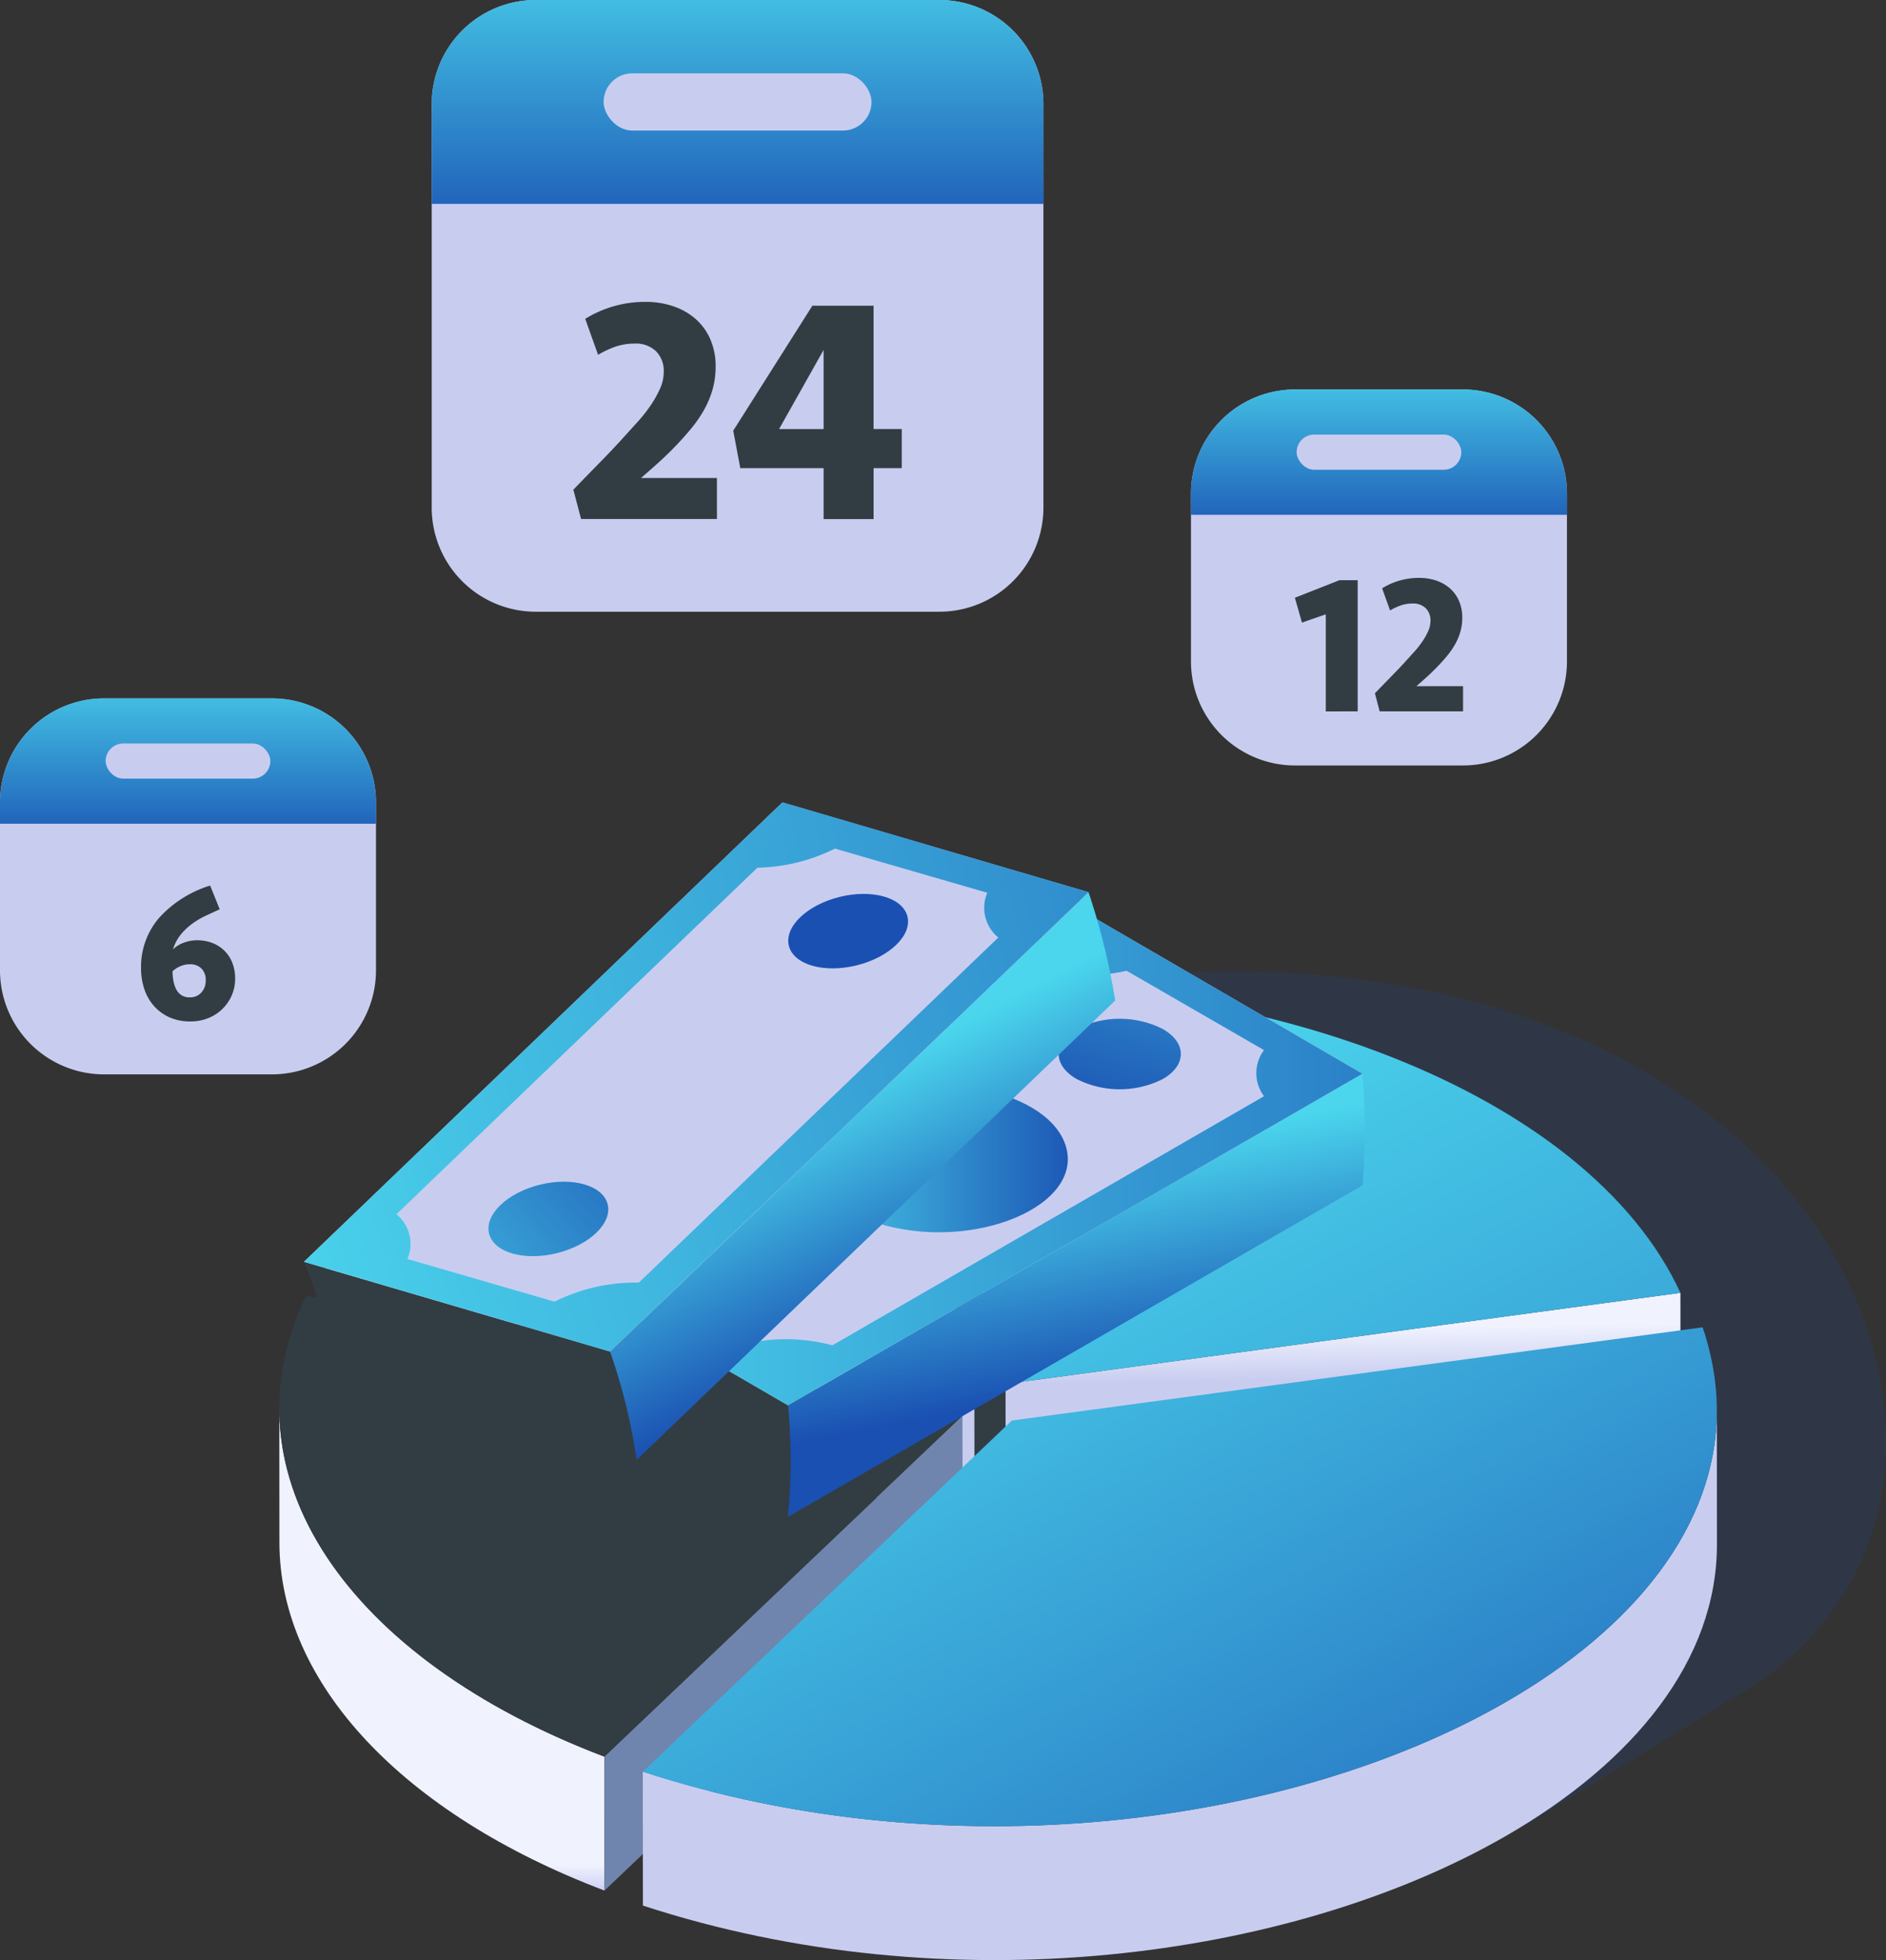 <svg xmlns="http://www.w3.org/2000/svg" xmlns:xlink="http://www.w3.org/1999/xlink" width="104" height="108.084" viewBox="0 0 104 108.084">
  <rect x="0" y="0" width="104" height="108.084" fill="#333333" stroke="none"/>
  <defs>
    <linearGradient id="linear-gradient" x1="0.5" y1="-0.289" x2="0.5" y2="1.237" gradientUnits="objectBoundingBox">
      <stop offset="0" stop-color="#4bd6ed"/>
      <stop offset="1" stop-color="#1a50b2"/>
    </linearGradient>
    <linearGradient id="linear-gradient-4" x1="0.475" y1="-0.108" x2="0.514" y2="0.829" gradientUnits="objectBoundingBox">
      <stop offset="0.283" stop-color="#f0f2fe"/>
      <stop offset="0.526" stop-color="#c8cdf0"/>
    </linearGradient>
    <linearGradient id="linear-gradient-5" x1="0.113" y1="0.315" x2="2.199" y2="2.429" xlink:href="#linear-gradient"/>
    <linearGradient id="linear-gradient-6" x1="0.536" y1="-0.006" x2="0.46" y2="1.069" gradientUnits="objectBoundingBox">
      <stop offset="0.204" stop-color="#f0f2fe"/>
      <stop offset="0.383" stop-color="#c8cdf0"/>
    </linearGradient>
    <linearGradient id="linear-gradient-7" x1="0.49" y1="0.391" x2="2.236" y2="1.537" xlink:href="#linear-gradient"/>
    <linearGradient id="linear-gradient-8" x1="0.5" y1="0.492" x2="0.5" y2="2.014" gradientUnits="objectBoundingBox">
      <stop offset="0.301" stop-color="#f0f2fe"/>
      <stop offset="0.339" stop-color="#c8cdf0"/>
    </linearGradient>
    <linearGradient id="linear-gradient-9" x1="1.023" y1="2.496" x2="0.723" y2="1.32" xlink:href="#linear-gradient-8"/>
    <linearGradient id="linear-gradient-10" x1="-0.015" y1="0.011" x2="1.277" y2="1.114" xlink:href="#linear-gradient"/>
    <linearGradient id="linear-gradient-11" x1="0.425" y1="0.207" x2="0.548" y2="0.701" xlink:href="#linear-gradient"/>
    <linearGradient id="linear-gradient-12" x1="0" y1="0.5" x2="1" y2="0.5" xlink:href="#linear-gradient"/>
    <linearGradient id="linear-gradient-13" x1="2.501" y1="-3.252" x2="0.014" y2="1.412" xlink:href="#linear-gradient"/>
    <linearGradient id="linear-gradient-16" x1="0.432" y1="0.35" x2="0.611" y2="0.744" xlink:href="#linear-gradient"/>
    <linearGradient id="linear-gradient-18" x1="-0.943" y1="0.308" x2="-0.182" y2="0.409" xlink:href="#linear-gradient"/>
    <linearGradient id="linear-gradient-19" x1="-1.51" y1="1.057" x2="2.06" y2="0.068" xlink:href="#linear-gradient"/>
    <linearGradient id="linear-gradient-20" x1="-0.119" y1="0.642" x2="1.309" y2="0.314" xlink:href="#linear-gradient"/>
  </defs>
  <g id="Group_791" data-name="Group 791" transform="translate(-683 -294.605)">
    <g id="Group_745" data-name="Group 745" transform="translate(718.446 348.172)" opacity="0.15" style="mix-blend-mode: multiply;isolation: isolate">
      <g id="Group_744" data-name="Group 744">
        <path id="Path_1227" data-name="Path 1227" d="M738.448,385.8l48.76,39.623,11.945-7.323c10.94-6.707,9.787-20.77.6-29.633C787.284,376.432,763.655,374.746,738.448,385.8Z" transform="translate(-738.448 -378.4)" fill="#1a50b2"/>
      </g>
    </g>
    <g id="Group_752" data-name="Group 752" transform="translate(683 294.605)">
      <g id="Group_747" data-name="Group 747" transform="translate(23.806)">
        <path id="Rectangle_364" data-name="Rectangle 364" d="M5.739,0H27.993a5.738,5.738,0,0,1,5.738,5.738V27.993a5.738,5.738,0,0,1-5.738,5.738H5.739A5.739,5.739,0,0,1,0,27.993V5.739A5.739,5.739,0,0,1,5.739,0Z" fill="#c8cdf0"/>
        <path id="Rectangle_365" data-name="Rectangle 365" d="M5.738,0H27.993a5.739,5.739,0,0,1,5.739,5.739v5.505a0,0,0,0,1,0,0H0a0,0,0,0,1,0,0V5.738A5.738,5.738,0,0,1,5.738,0Z" fill="url(#linear-gradient)"/>
        <rect id="Rectangle_366" data-name="Rectangle 366" width="14.774" height="3.155" rx="1.578" transform="translate(9.479 4.044)" fill="#c8cdf0"/>
        <g id="Group_746" data-name="Group 746" transform="translate(7.811 16.645)">
          <path id="Path_1228" data-name="Path 1228" d="M733.112,321.58a6.268,6.268,0,0,1,3.322-.937,4.716,4.716,0,0,1,1.52.238,3.625,3.625,0,0,1,1.227.689,3.167,3.167,0,0,1,.822,1.122,3.674,3.674,0,0,1,.3,1.52,4.58,4.58,0,0,1-.176,1.289,5.3,5.3,0,0,1-.486,1.14,7.193,7.193,0,0,1-.716,1.025q-.406.486-.848.945-.477.495-.98.945t-.91.8h4.188v2.261h-7.492L732.458,331q.478-.495.848-.875l.7-.715q.327-.336.627-.653t.636-.689q.371-.407.76-.839a8.094,8.094,0,0,0,.7-.892,6.006,6.006,0,0,0,.513-.919,2.251,2.251,0,0,0,.2-.919,1.529,1.529,0,0,0-.424-1.131,1.6,1.6,0,0,0-1.183-.424,3.237,3.237,0,0,0-1.025.159,5.274,5.274,0,0,0-.989.46Z" transform="translate(-732.458 -320.643)" fill="#323d43"/>
          <path id="Path_1229" data-name="Path 1229" d="M753.989,329.932v2.809h-2.757v-2.809h-4.594l-.389-2.067,4.364-6.891h3.375v6.8h1.554v2.156Zm-2.757-6.52-2.455,4.364h2.455Z" transform="translate(-737.433 -320.762)" fill="#323d43"/>
        </g>
      </g>
      <g id="Group_749" data-name="Group 749" transform="translate(0 38.51)">
        <path id="Rectangle_367" data-name="Rectangle 367" d="M5.739,0h9.256a5.738,5.738,0,0,1,5.738,5.738v9.256a5.738,5.738,0,0,1-5.738,5.738H5.739A5.739,5.739,0,0,1,0,14.995V5.739A5.739,5.739,0,0,1,5.739,0Z" fill="#c8cdf0"/>
        <path id="Rectangle_368" data-name="Rectangle 368" d="M5.738,0h9.256a5.739,5.739,0,0,1,5.739,5.739V6.911a0,0,0,0,1,0,0H0a0,0,0,0,1,0,0V5.738A5.738,5.738,0,0,1,5.738,0Z" fill="url(#linear-gradient)"/>
        <rect id="Rectangle_369" data-name="Rectangle 369" width="9.081" height="1.939" rx="0.97" transform="translate(5.826 2.486)" fill="#c8cdf0"/>
        <g id="Group_748" data-name="Group 748" transform="translate(7.771 10.322)">
          <path id="Path_1230" data-name="Path 1230" d="M699.5,372.3q-.358.163-.754.347a4.535,4.535,0,0,0-.755.444,3.407,3.407,0,0,0-.641.607,2.347,2.347,0,0,0-.424.813,1.6,1.6,0,0,1,.6-.372,2.114,2.114,0,0,1,.736-.132,2.3,2.3,0,0,1,.812.142,1.935,1.935,0,0,1,.665.414,1.9,1.9,0,0,1,.45.669,2.363,2.363,0,0,1,.162.9,2.252,2.252,0,0,1-.19.92,2.352,2.352,0,0,1-1.3,1.252,2.608,2.608,0,0,1-.972.179,2.728,2.728,0,0,1-1.222-.255,2.527,2.527,0,0,1-.852-.667,2.7,2.7,0,0,1-.494-.934,3.608,3.608,0,0,1-.158-1.053,4.136,4.136,0,0,1,1.01-2.819,6.312,6.312,0,0,1,2.8-1.764Zm-.771,3.907a.87.87,0,0,0-.232-.637.856.856,0,0,0-.642-.238,1.291,1.291,0,0,0-.555.119,1.4,1.4,0,0,0-.4.27,2.857,2.857,0,0,0,.049.529,1.665,1.665,0,0,0,.151.458.849.849,0,0,0,.286.324.806.806,0,0,0,.464.124.834.834,0,0,0,.637-.265A.96.96,0,0,0,698.729,376.21Z" transform="translate(-695.156 -370.992)" fill="#323d43"/>
        </g>
      </g>
      <g id="Group_751" data-name="Group 751" transform="translate(65.674 21.477)">
        <path id="Rectangle_370" data-name="Rectangle 370" d="M5.739,0h9.256a5.738,5.738,0,0,1,5.738,5.738v9.256a5.738,5.738,0,0,1-5.738,5.738H5.739A5.739,5.739,0,0,1,0,14.995V5.739A5.739,5.739,0,0,1,5.739,0Z" fill="#c8cdf0"/>
        <path id="Rectangle_371" data-name="Rectangle 371" d="M5.738,0h9.256a5.739,5.739,0,0,1,5.739,5.739V6.911a0,0,0,0,1,0,0H0a0,0,0,0,1,0,0V5.738A5.738,5.738,0,0,1,5.738,0Z" fill="url(#linear-gradient)"/>
        <rect id="Rectangle_372" data-name="Rectangle 372" width="9.081" height="1.939" rx="0.97" transform="translate(5.826 2.486)" fill="#c8cdf0"/>
        <g id="Group_750" data-name="Group 750" transform="translate(5.729 10.388)">
          <path id="Path_1231" data-name="Path 1231" d="M796.4,351.887v-5.354l-1.314.456-.391-1.369,2.454-.967h1.01v7.233Z" transform="translate(-794.695 -344.524)" fill="#323d43"/>
          <path id="Path_1232" data-name="Path 1232" d="M801.994,345.026a3.853,3.853,0,0,1,2.041-.575,2.906,2.906,0,0,1,.935.146,2.243,2.243,0,0,1,.754.423,1.959,1.959,0,0,1,.505.69,2.26,2.26,0,0,1,.185.934,2.8,2.8,0,0,1-.109.793,3.233,3.233,0,0,1-.3.7,4.4,4.4,0,0,1-.44.63q-.25.3-.522.581c-.195.2-.4.4-.6.581s-.393.35-.559.494h2.574v1.39h-4.6l-.261-1,.522-.538.429-.439q.2-.206.386-.4t.391-.424q.228-.249.467-.515a5.147,5.147,0,0,0,.429-.548,3.67,3.67,0,0,0,.315-.565,1.378,1.378,0,0,0,.125-.564.938.938,0,0,0-.261-.695.983.983,0,0,0-.728-.261,1.981,1.981,0,0,0-.63.1,3.237,3.237,0,0,0-.608.283Z" transform="translate(-797.183 -344.451)" fill="#323d43"/>
        </g>
      </g>
    </g>
    <g id="Group_773" data-name="Group 773" transform="translate(698.402 348.878)">
      <g id="Group_772" data-name="Group 772">
        <g id="Group_771" data-name="Group 771">
          <g id="Group_757" data-name="Group 757" transform="translate(34.476)">
            <g id="Group_756" data-name="Group 756" style="isolation: isolate">
              <g id="Group_753" data-name="Group 753" transform="translate(0 0.143)">
                <path id="Path_1233" data-name="Path 1233" d="M761.023,379.727l.006,7.385,4.306,21.332,1.265.563-.006-7.385Z" transform="translate(-761.023 -379.727)" fill="#323d43"/>
              </g>
              <g id="Group_754" data-name="Group 754" transform="translate(5.571 17.016)">
                <path id="Path_1234" data-name="Path 1234" d="M769.738,411.143l.006,7.385,37.214-5.023-.006-7.385Z" transform="translate(-769.738 -406.12)" fill="url(#linear-gradient-4)"/>
              </g>
              <g id="Group_755" data-name="Group 755">
                <path id="Path_1235" data-name="Path 1235" d="M761.023,379.646l5.571,21.895,37.214-5.023C798.732,385.484,780.382,378.393,761.023,379.646Z" transform="translate(-761.023 -379.503)" fill="url(#linear-gradient-5)"/>
              </g>
            </g>
          </g>
          <g id="Group_761" data-name="Group 761" transform="translate(2.571 0.43)">
            <g id="Group_760" data-name="Group 760" style="isolation: isolate">
              <g id="Group_758" data-name="Group 758" transform="translate(0 14.952)">
                <path id="Path_1236" data-name="Path 1236" d="M711.114,403.564l.006,7.385,35.757,6.545-.006-7.385Z" transform="translate(-711.114 -403.564)" fill="url(#linear-gradient-6)"/>
              </g>
              <g id="Group_759" data-name="Group 759" transform="translate(0)">
                <path id="Path_1237" data-name="Path 1237" d="M720.577,386.486a25.816,25.816,0,0,0-9.463,8.641l35.756,6.545-5.468-21.5A53.354,53.354,0,0,0,720.577,386.486Z" transform="translate(-711.114 -380.175)" fill="url(#linear-gradient-7)"/>
              </g>
            </g>
          </g>
          <g id="Group_766" data-name="Group 766" transform="translate(0 17.178)">
            <g id="Group_765" data-name="Group 765" style="isolation: isolate">
              <g id="Group_762" data-name="Group 762" transform="translate(0 6.225)">
                <path id="Path_1238" data-name="Path 1238" d="M707.093,416.112l.006,7.385c.006,7.709,6.751,14.947,17.925,19.187l-.006-7.385C713.844,431.059,707.1,423.822,707.093,416.112Z" transform="translate(-707.093 -416.112)" fill="url(#linear-gradient-8)"/>
              </g>
              <g id="Group_763" data-name="Group 763" transform="translate(17.925 6.623)">
                <path id="Path_1239" data-name="Path 1239" d="M735.133,435.523l.006,7.385,19.747-18.79-.006-7.384Z" transform="translate(-735.133 -416.734)" fill="#6f85ad"/>
              </g>
              <g id="Group_764" data-name="Group 764">
                <path id="Path_1240" data-name="Path 1240" d="M708.572,406.374c-4.759,9.858,2.29,20.04,16.446,25.412L744.765,413Z" transform="translate(-707.093 -406.374)" fill="#323d43"/>
              </g>
            </g>
          </g>
          <g id="Group_770" data-name="Group 770" transform="translate(20.044 18.915)">
            <g id="Group_769" data-name="Group 769" style="isolation: isolate">
              <g id="Group_767" data-name="Group 767" transform="translate(0 4.591)">
                <path id="Path_1241" data-name="Path 1241" d="M797.679,423.657l-.005-7.384c0,6.359-4.555,12.005-11.684,16.1-11.814,6.788-30.686,9.324-47.542,3.813l.006,7.384c16.856,5.512,35.728,2.976,47.542-3.813C793.125,435.663,797.684,430.017,797.679,423.657Z" transform="translate(-738.448 -416.273)" fill="url(#linear-gradient-9)"/>
              </g>
              <g id="Group_768" data-name="Group 768">
                <path id="Path_1242" data-name="Path 1242" d="M758.8,414.233,738.448,433.6c16.856,5.512,35.728,2.976,47.542-3.813,8.8-5.059,13.689-12.48,10.9-20.693Z" transform="translate(-738.448 -409.092)" fill="url(#linear-gradient-10)"/>
              </g>
            </g>
          </g>
        </g>
      </g>
    </g>
    <g id="Group_790" data-name="Group 790" transform="translate(699.761 338.846)">
      <g id="Group_781" data-name="Group 781" transform="translate(11.488 6.12)">
        <g id="Group_778" data-name="Group 778" transform="translate(0 0.006)">
          <g id="Group_777" data-name="Group 777" style="isolation: isolate">
            <g id="Group_774" data-name="Group 774" transform="translate(0 18.283)">
              <path id="Path_1243" data-name="Path 1243" d="M727.19,401.992a18.538,18.538,0,0,1,0,6.152l15.2,8.839a29.721,29.721,0,0,0,0-6.152Z" transform="translate(-727.19 -401.992)" fill="#323d43"/>
            </g>
            <g id="Group_775" data-name="Group 775" transform="translate(15.205 8.839)">
              <path id="Path_1244" data-name="Path 1244" d="M750.974,405.5a32.663,32.663,0,0,1,0,6.152l31.678-18.282a38.075,38.075,0,0,0,0-6.153Z" transform="translate(-750.974 -387.219)" fill="url(#linear-gradient-11)"/>
            </g>
            <g id="Group_776" data-name="Group 776">
              <path id="Path_1245" data-name="Path 1245" d="M727.19,391.675l15.2,8.839,31.678-18.283-15.2-8.839Z" transform="translate(-727.19 -373.392)" fill="#c8cdf0"/>
            </g>
          </g>
        </g>
        <g id="Group_780" data-name="Group 780" transform="translate(0)">
          <g id="Group_779" data-name="Group 779" transform="translate(16.411 9.464)">
            <path id="Path_1246" data-name="Path 1246" d="M754.922,389.383c4.054-2.317,10.913-1.07,12.015,2.069,1.192,3.389-5.119,6.019-10.411,4.341C752.4,394.484,751.607,391.284,754.922,389.383Z" transform="translate(-752.861 -388.188)" fill="url(#linear-gradient-12)"/>
          </g>
          <path id="Path_1247" data-name="Path 1247" d="M775.308,385.8a5.263,5.263,0,0,0,4.763,0c1.316-.759,1.316-1.991,0-2.75a5.264,5.264,0,0,0-4.763,0C773.993,383.812,773.993,385.044,775.308,385.8Z" transform="translate(-744.192 -376.666)" fill="url(#linear-gradient-13)"/>
          <ellipse id="Ellipse_88" data-name="Ellipse 88" cx="3.368" cy="1.945" rx="3.368" ry="1.945" transform="translate(10.284 17.273)" fill="url(#linear-gradient-12)"/>
          <path id="Path_1248" data-name="Path 1248" d="M727.19,391.672c.67.387,14.529,8.45,15.2,8.84l31.679-18.284c-.792-.457-14.433-8.4-15.2-8.845Zm5.579,1.216a2.118,2.118,0,0,0,0-2.542l23.9-13.793a10.024,10.024,0,0,0,4.4,0l7.573,4.374a2.118,2.118,0,0,0,0,2.542l-23.8,13.735a9.964,9.964,0,0,0-4.763-.091Z" transform="translate(-727.19 -373.383)" fill="url(#linear-gradient-12)"/>
        </g>
      </g>
      <g id="Group_789" data-name="Group 789" transform="translate(0 0)">
        <g id="Group_786" data-name="Group 786" transform="translate(0 0.007)">
          <g id="Group_785" data-name="Group 785" style="isolation: isolate">
            <g id="Group_782" data-name="Group 782" transform="translate(0 25.329)">
              <path id="Path_1249" data-name="Path 1249" d="M709.219,403.443a18.533,18.533,0,0,1,1.472,5.973l16.878,4.946a29.711,29.711,0,0,0-1.472-5.973Z" transform="translate(-709.219 -403.443)" fill="#323d43"/>
            </g>
            <g id="Group_783" data-name="Group 783" transform="translate(16.878 4.946)">
              <path id="Path_1250" data-name="Path 1250" d="M735.62,396.887a32.719,32.719,0,0,1,1.472,5.973l26.386-25.329a38.231,38.231,0,0,0-1.472-5.974Z" transform="translate(-735.62 -371.557)" fill="url(#linear-gradient-16)"/>
            </g>
            <g id="Group_784" data-name="Group 784">
              <path id="Path_1251" data-name="Path 1251" d="M709.219,389.15,726.1,394.1l26.386-25.329L735.6,363.821Z" transform="translate(-709.219 -363.821)" fill="#c8cdf0"/>
            </g>
          </g>
        </g>
        <g id="Group_788" data-name="Group 788" transform="translate(0)">
          <g id="Group_787" data-name="Group 787" transform="translate(14.722 10.8)">
            <path id="Path_1252" data-name="Path 1252" d="M733.637,383.414c3.382-3.219,10.34-3.649,12.162-.865,1.967,3.005-3.531,7.068-9.071,6.7C732.407,388.97,730.872,386.053,733.637,383.414Z" transform="translate(-732.248 -380.704)" fill="url(#linear-gradient-12)"/>
          </g>
          <ellipse id="Ellipse_89" data-name="Ellipse 89" cx="3.368" cy="1.945" rx="3.368" ry="1.945" transform="translate(26.273 6.02) rotate(-13.839)" fill="url(#linear-gradient-18)"/>
          <ellipse id="Ellipse_90" data-name="Ellipse 90" cx="3.368" cy="1.945" rx="3.368" ry="1.945" transform="translate(9.742 21.89) rotate(-13.839)" fill="url(#linear-gradient-19)"/>
          <path id="Path_1253" data-name="Path 1253" d="M709.219,389.146c.743.215,16.128,4.729,16.877,4.946l26.386-25.33c-.878-.254-16.023-4.705-16.877-4.952Zm5.707-.154a2.118,2.118,0,0,0-.607-2.469l19.906-19.108a10.027,10.027,0,0,0,4.275-1.053l8.4,2.435a2.119,2.119,0,0,0,.607,2.469l-19.821,19.028a9.974,9.974,0,0,0-4.646,1.05Z" transform="translate(-709.219 -363.81)" fill="url(#linear-gradient-20)"/>
        </g>
      </g>
    </g>
  </g>
</svg>
